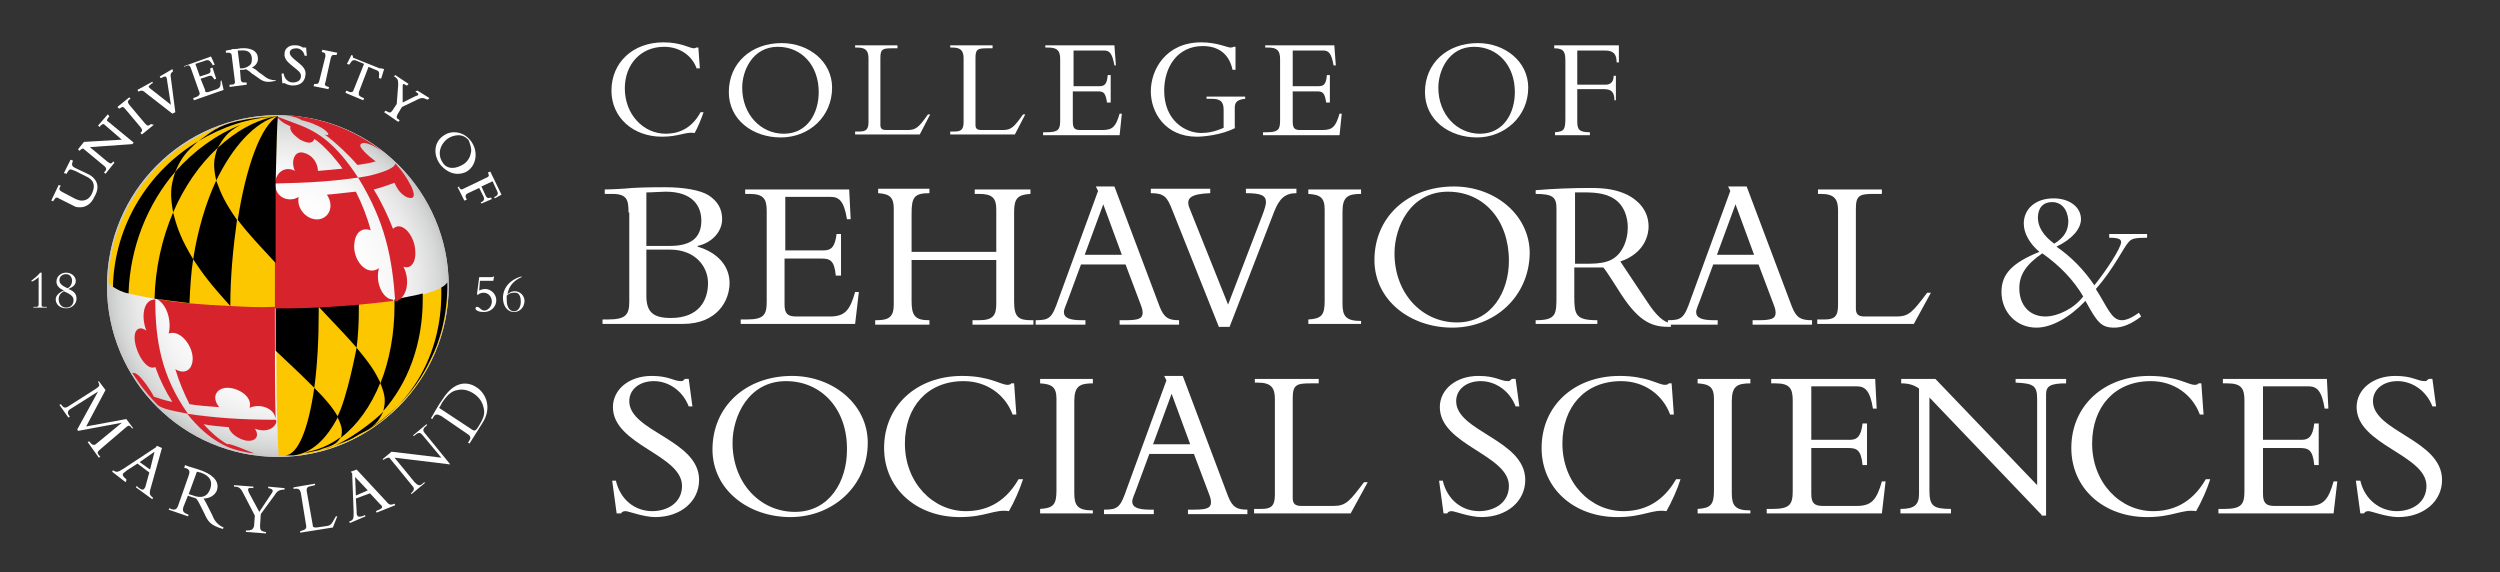 <?xml version="1.0" encoding="utf-8"?>
<!-- Generator: Adobe Illustrator 24.0.3, SVG Export Plug-In . SVG Version: 6.00 Build 0)  -->
<svg version="1.1" id="Layer_1" xmlns="http://www.w3.org/2000/svg" xmlns:xlink="http://www.w3.org/1999/xlink" x="0px" y="0px"
	 viewBox="0 0 336.5 77" style="enable-background:new 0 0 336.5 77;" xml:space="preserve">
<rect x="0" y="0" width="336.5" height="77" fill="#333333" stroke="none"/>
<style type="text/css">
	.st0{fill:#FFFFFF;}
	.st1{fill:url(#SVGID_1_);}
	.st2{fill:#C9C9CA;}
	.st3{fill:#FDC700;}
	.st4{fill:#D7242C;}
</style>
<g>
	<g>
		<g>
			<path class="st0" d="M93.8,9.3c-0.6-1.8-2.3-3-4.4-3c-3.2,0-5.3,2.4-5.3,5.6c0,3.5,2.5,6.1,5.5,6.1c1.5,0,3.4-0.5,4.7-2.9h0.4
				c-0.3,0.9-0.8,2.1-1.2,2.8c-1.2-0.2-2.1,0.5-4.4,0.5c-3.9,0-6.8-2.6-6.8-6.2c0-3.8,2.9-6.5,7-6.5c2.4,0,3.5,0.8,4.1,0.8
				c0.2,0,0.3-0.1,0.3-0.1H94l0.2,2.8H93.8z"/>
			<path class="st0" d="M105.1,18.5c-3.8,0-7-2.4-7-6.1c0-3.9,3-6.6,7.1-6.6c3.7,0,6.8,2.5,6.8,6C112,15.7,108.9,18.5,105.1,18.5z
				 M104.7,6.3c-3.4,0-4.8,3.2-4.8,5.5c0,3.6,2.5,6.2,5.6,6.2c3.2,0,4.7-2.8,4.7-5.6C110.2,8.8,107.9,6.3,104.7,6.3z"/>
			<path class="st0" d="M123.8,18.1h-8.7v-0.4h0.6c0.9,0,1.2-0.3,1.2-1.3V7.9c0-1-0.3-1.5-1.5-1.5h-0.3V6.1h5.7v0.4h-0.7
				c-1.3,0-1.6,0.1-1.6,1.3v9c0,0.5,0.2,0.7,0.8,0.7h2.9c1.1,0,1.5-0.4,2.7-2.1h0.3L123.8,18.1z"/>
			<path class="st0" d="M136.6,18.1h-8.7v-0.4h0.6c0.9,0,1.2-0.3,1.2-1.3V7.9c0-1-0.3-1.5-1.5-1.5h-0.3V6.1h5.7v0.4h-0.7
				c-1.3,0-1.6,0.1-1.6,1.3v9c0,0.5,0.2,0.7,0.8,0.7h2.9c1.1,0,1.5-0.4,2.7-2.1h0.3L136.6,18.1z"/>
			<path class="st0" d="M149.4,13.8h-0.4c-0.2-1.4-0.5-1.5-1.3-1.5h-3.3v4.1c0,0.9,0.3,1.1,1,1.1h3c1.4,0,1.8-0.5,2.3-2.2h0.3
				l-0.3,2.9h-10.3v-0.4h0.5c1.6,0,1.8-0.4,1.8-1.6V8c0-1.1-0.3-1.6-1.6-1.6h-0.4V6.1h9.3l0.2,2.7H150c-0.3-1.7-0.7-2-1.4-2h-4.1
				v4.8h3.5c0.7,0,1-0.3,1.1-1.5h0.4V13.8z"/>
			<path class="st0" d="M166.3,17.2c-1.9,1-4.4,1.2-5.2,1.2c-4.3,0-6.2-3.3-6.2-6.1c0-2.9,2-6.6,6.8-6.6c2.1,0,3.5,0.7,3.9,0.7
				c0.2,0,0.3,0,0.4-0.1h0.3v3.1h-0.4c-0.5-2.4-2.2-3.2-4-3.2c-3.4,0-5.2,2.8-5.2,6c0,4,2.8,5.7,5,5.7c0.9,0,1.9-0.2,3-0.7v-2.4
				c0-1.1-0.4-1.5-1.6-1.5h-0.7V13h5.2v0.3c-1,0.1-1.4,0.4-1.4,1.2V17.2z"/>
			<path class="st0" d="M178.9,13.8h-0.4c-0.2-1.4-0.5-1.5-1.3-1.5H174v4.1c0,0.9,0.3,1.1,1,1.1h3c1.4,0,1.8-0.5,2.3-2.2h0.3
				l-0.3,2.9H170v-0.4h0.5c1.6,0,1.8-0.4,1.8-1.6V8c0-1.1-0.3-1.6-1.6-1.6h-0.4V6.1h9.3l0.2,2.7h-0.3c-0.3-1.7-0.7-2-1.4-2H174v4.8
				h3.5c0.7,0,1-0.3,1.1-1.5h0.4V13.8z"/>
			<path class="st0" d="M198.8,18.5c-3.8,0-7-2.4-7-6.1c0-3.9,3-6.6,7.1-6.6c3.7,0,6.8,2.5,6.8,6C205.7,15.7,202.5,18.5,198.8,18.5z
				 M198.4,6.3c-3.4,0-4.8,3.2-4.8,5.5c0,3.6,2.5,6.2,5.6,6.2c3.2,0,4.7-2.8,4.7-5.6C203.9,8.8,201.6,6.3,198.4,6.3z"/>
			<path class="st0" d="M217.6,13.5h-0.3c0-1.1-0.4-1.5-1.4-1.5h-3.6v4.3c0,1.1,0.2,1.5,1.7,1.5v0.4h-4.7v-0.4
				c1.2-0.1,1.4-0.3,1.4-1.9V8.3c0-1.2-0.1-1.8-1.5-1.8V6.1h8.7v2.3h-0.3c0-1.1-0.4-1.6-1.6-1.6h-3.7v4.6h3.8c0.7,0,1.1-0.4,1.1-1.2
				h0.3V13.5z"/>
			<path class="st0" d="M84.6,28.6c0-1.7-0.2-2.5-2.2-2.5h-1v-0.6c0.8,0,2.8-0.1,3.7-0.2c1.6-0.1,3.8-0.1,4.4-0.1
				c2.6,0,4.8,0.4,5.9,1.1c1.2,0.8,1.8,1.8,1.8,3.2c0,1.7-1.4,3.2-3.3,3.6v0.1c2.7,0.8,4.3,2.6,4.3,4.9c0,2.3-1.6,5.5-6.3,5.5H81.1
				v-0.6h0.7c2.4,0,2.9-0.6,2.9-2.4V28.6z M87,33.1h3.2c2.8,0,4.2-1.1,4.2-3.4c0-2-1.2-3.9-4.8-3.9c-0.6,0-1.8,0.1-2.6,0.1V33.1z
				 M87,39.8c0,2.2,0.9,3,3.3,3c3.8,0,5-2.4,5-4.7c0-2.2-1.7-4.5-5.1-4.5H87V39.8z"/>
			<path class="st0" d="M113.1,37.1h-0.6c-0.2-2.1-0.8-2.3-2-2.3h-4.9V41c0,1.3,0.5,1.6,1.6,1.6h4.5c2,0,2.7-0.8,3.4-3.3h0.5
				l-0.5,4.3H99.7v-0.6h0.8c2.3,0,2.7-0.6,2.7-2.4V28.4c0-1.6-0.4-2.3-2.3-2.3h-0.6v-0.6h14l0.2,4h-0.5c-0.4-2.5-1.1-3-2.2-3h-6.1
				v7.2h5.2c1,0,1.5-0.5,1.7-2.2h0.6V37.1z"/>
			<path class="st0" d="M122.7,35v5.5c0,1.9,0.4,2.6,2.3,2.6h0.1v0.6h-7.3v-0.6h0.2c1.7,0,2.3-0.5,2.3-2.1V28.1c0-1.5-0.5-2-2.1-2.1
				v-0.6h6.9v0.6c-2.1,0-2.4,0.6-2.4,2.8v5.1h11.4v-5.7c0-1.5-0.5-2.1-2.3-2.1h-0.6v-0.6h7.5v0.6c-1.7,0.1-2.2,0.6-2.2,2.4v12.1
				c0,2.1,0.6,2.5,2.3,2.5h0.3v0.6h-8.2v-0.6h0.9c1.9,0,2.3-0.7,2.3-2.2V35H122.7z"/>
			<path class="st0" d="M145.5,35.6l-1.7,4.6c-0.2,0.6-0.6,1.4-0.6,1.8c0,0.8,0.8,1.1,2.4,1.1h0.5v0.6h-6.7v-0.6
				c1.9,0,2.2-0.3,3.1-2.9l5.3-14.5l-0.3-0.6h2.5l6.1,16.2c0.6,1.5,1.2,1.8,2.6,1.8v0.6h-8v-0.6h0.8c1.7,0,2.3-0.2,2.3-1
				c0-0.5-0.2-0.9-0.3-1.2l-2-5.3H145.5z M148.5,27.5l-2.5,6.8h5L148.5,27.5z"/>
			<path class="st0" d="M164.1,44.1l-6.3-15.8c-0.7-1.8-1.1-2.3-2.9-2.3v-0.6h8v0.6c-2.7,0.1-3.3,0.7-2.8,2l5.2,13l4.6-12
				c0.3-0.8,0.5-1.4,0.5-1.8c0-0.9-0.7-1.2-2.7-1.2v-0.6h6.8v0.6c-1.5,0-2.3,0.7-3,2.5l-6,15.5H164.1z"/>
			<path class="st0" d="M183.2,43.6h-7.1v-0.6c1.8-0.1,2.2-0.6,2.2-2.5V28.2c0-1.6-0.6-2-2.2-2.1v-0.6h7.1v0.6
				c-1.8,0-2.5,0.4-2.5,2.4v12.4c0,1.7,0.5,2.3,2.5,2.3V43.6z"/>
			<path class="st0" d="M195.5,44.1c-5.7,0-10.5-3.7-10.5-9.1c0-5.8,4.5-9.9,10.7-9.9c5.5,0,10.2,3.8,10.2,9
				C205.8,40,201.1,44.1,195.5,44.1z M194.9,25.8c-5.1,0-7.2,4.8-7.2,8.3c0,5.4,3.7,9.3,8.4,9.3c4.7,0,7-4.2,7-8.3
				C203.1,29.6,199.7,25.8,194.9,25.8z"/>
			<path class="st0" d="M224.8,44c-2.2,0-4-0.4-6.6-4.4c-0.4-0.6-2-3.2-2.4-3.6h-3.9v3.9c0,2.5,0.2,3.2,3.1,3.2v0.5h-8.3v-0.5
				c2.8,0,2.8-0.8,2.8-3.3V28.1c0-1.5-0.4-2-2.8-2v-0.5c2.4-0.2,4.9-0.3,7.4-0.3c2.3,0,3.6,0.3,4.9,0.9c1.2,0.6,2.9,1.9,2.9,4.3
				c0,0.8-0.3,3.5-3.8,4.7l3.6,5.4c1.3,2,2.3,2.8,3.2,2.9V44z M211.9,35.5h1.2c1.3,0,2.2,0,3.2-0.3c2-0.6,2.8-2.8,2.8-4.6
				c0-1.2-0.4-3.2-2.3-4.1c-1.4-0.7-3.2-0.6-4.8-0.6V35.5z"/>
			<path class="st0" d="M230.6,35.6l-1.7,4.6c-0.2,0.6-0.6,1.4-0.6,1.8c0,0.8,0.8,1.1,2.4,1.1h0.5v0.6h-6.7v-0.6
				c1.9,0,2.2-0.3,3.1-2.9l5.3-14.5l-0.3-0.6h2.5l6.1,16.2c0.6,1.5,1.2,1.8,2.7,1.8v0.6h-8v-0.6h0.8c1.7,0,2.3-0.2,2.3-1
				c0-0.5-0.2-0.9-0.3-1.2l-2-5.3H230.6z M233.6,27.5l-2.5,6.8h5L233.6,27.5z"/>
			<path class="st0" d="M257.6,43.6h-13v-0.6h1c1.3,0,1.8-0.4,1.8-1.9V28.3c0-1.5-0.5-2.2-2.3-2.2h-0.4v-0.6h8.6v0.6h-1.1
				c-1.9,0-2.4,0.2-2.4,2v13.4c0,0.8,0.3,1.1,1.2,1.1h4.3c1.7,0,2.2-0.7,4.1-3.2h0.5L257.6,43.6z"/>
			<path class="st0" d="M289,31.5V32c-1.6,0-2.1,0.1-2.5,0.6c-0.6,0.6-2,3.6-4.4,6.3c1.6,2.5,2.1,4.2,3.5,4.2c0.6,0,1.3-0.3,2.3-1
				l0.3,0.5c-1.3,1-2.5,1.5-3.6,1.5c-1.8,0-2.3-0.7-3.9-3.6c-2.2,2.3-4.6,3.6-6.6,3.6c-2.7,0-4.7-2.1-4.7-4.8c0-2.4,1.4-3.9,5.1-5.4
				c-1.3-1.1-2.1-2.5-2.1-3.8c0-2,1.6-3.4,4-3.4c2.2,0,3.7,1.2,3.7,2.8c0,1.3-1.2,2.7-3.3,3.7c1.9,1.3,3.7,3.1,5.1,5.2
				c1.4-1.7,3.6-5,3.6-5.8c0-0.4-0.3-0.6-1.6-0.6v-0.5H289z M275.3,42.6c1.7,0,3.9-1.1,5.1-2.7c-1.3-2.2-3.1-4.1-5.5-5.8
				c-2.2,1.5-3.1,2.9-3.1,4.7C271.8,41.1,273.2,42.6,275.3,42.6z M276.2,27.2c-1.2,0-1.9,0.8-1.9,2.1c0,1.2,0.7,2.4,2.2,3.5
				c1.3-0.8,1.9-1.7,1.9-3.1C278.3,28.2,277.5,27.2,276.2,27.2z"/>
			<path class="st0" d="M82.9,64.7c0.6,2.6,2.6,4.1,4.9,4.1c2,0,4-1.1,4-3.4c0-4.2-9.3-5.5-9.3-10.6c0-2.4,2.2-4.2,5.2-4.2
				c2.4,0,2.9,0.7,4,0.7c0.2,0,0.3-0.1,0.5-0.3h0.5l0.5,3.7h-0.5c-0.8-2.1-2.7-3.4-4.7-3.4c-1.9,0-3.3,1.1-3.3,2.7
				c0,4.1,9.4,5.2,9.4,10.6c0,2.9-2.5,5-5.9,5c-1.6,0-3.6-0.8-4-0.8c-0.3,0-0.5,0.1-0.6,0.3H83l-0.6-4.4H82.9z"/>
			<path class="st0" d="M106.4,69.6c-5.7,0-10.5-3.7-10.5-9.1c0-5.8,4.5-9.9,10.7-9.9c5.5,0,10.2,3.8,10.2,9
				C116.8,65.4,112.1,69.6,106.4,69.6z M105.8,51.3c-5.1,0-7.2,4.8-7.2,8.3c0,5.4,3.7,9.3,8.4,9.3c4.7,0,7-4.2,7-8.3
				C114.1,55.1,110.6,51.3,105.8,51.3z"/>
			<path class="st0" d="M136.3,55.8c-1-2.7-3.5-4.5-6.6-4.5c-4.9,0-7.9,3.5-7.9,8.4c0,5.3,3.8,9.1,8.2,9.1c2.3,0,5.1-0.8,7.1-4.3
				h0.6c-0.4,1.3-1.2,3.1-1.9,4.3c-1.9-0.3-3.1,0.8-6.6,0.8c-5.9,0-10.2-3.9-10.2-9.3c0-5.7,4.4-9.7,10.5-9.7c3.7,0,5.2,1.2,6.1,1.2
				c0.3,0,0.5-0.1,0.5-0.2h0.4l0.3,4.2H136.3z"/>
			<path class="st0" d="M147.1,69.1h-7.1v-0.6c1.8-0.1,2.2-0.6,2.2-2.5V53.7c0-1.6-0.6-2-2.2-2.1V51h7.1v0.6c-1.8,0-2.5,0.4-2.5,2.4
				v12.4c0,1.7,0.5,2.3,2.5,2.3V69.1z"/>
			<path class="st0" d="M154.7,61.1l-1.7,4.6c-0.2,0.6-0.6,1.4-0.6,1.8c0,0.8,0.8,1.1,2.4,1.1h0.5v0.6h-6.7v-0.6
				c1.9,0,2.2-0.3,3.1-2.9l5.3-14.5l-0.3-0.6h2.5l6.1,16.2c0.6,1.5,1.2,1.8,2.6,1.8v0.6h-8v-0.6h0.8c1.7,0,2.3-0.2,2.3-1
				c0-0.5-0.2-0.9-0.3-1.2l-2-5.3H154.7z M157.7,53l-2.5,6.8h5L157.7,53z"/>
			<path class="st0" d="M181.8,69.1h-13v-0.6h1c1.3,0,1.8-0.4,1.8-1.9V53.7c0-1.5-0.5-2.2-2.3-2.2h-0.4V51h8.6v0.6h-1.1
				c-1.9,0-2.4,0.2-2.4,2V67c0,0.8,0.3,1.1,1.2,1.1h4.3c1.7,0,2.2-0.7,4.1-3.2h0.5L181.8,69.1z"/>
			<path class="st0" d="M194.2,64.7c0.6,2.6,2.6,4.1,4.9,4.1c2,0,4-1.1,4-3.4c0-4.2-9.3-5.5-9.3-10.6c0-2.4,2.2-4.2,5.2-4.2
				c2.4,0,2.9,0.7,4,0.7c0.2,0,0.3-0.1,0.5-0.3h0.5l0.5,3.7h-0.5c-0.8-2.1-2.7-3.4-4.7-3.4c-1.9,0-3.3,1.1-3.3,2.7
				c0,4.1,9.3,5.2,9.3,10.6c0,2.9-2.5,5-5.9,5c-1.6,0-3.6-0.8-4-0.8c-0.3,0-0.5,0.1-0.6,0.3h-0.5l-0.6-4.4H194.2z"/>
			<path class="st0" d="M224.8,55.8c-1-2.7-3.5-4.5-6.6-4.5c-4.9,0-7.9,3.5-7.9,8.4c0,5.3,3.8,9.1,8.2,9.1c2.3,0,5.1-0.8,7.1-4.3
				h0.6c-0.4,1.3-1.2,3.1-1.9,4.3c-1.9-0.3-3.1,0.8-6.6,0.8c-5.9,0-10.2-3.9-10.2-9.3c0-5.7,4.4-9.7,10.5-9.7c3.7,0,5.2,1.2,6.1,1.2
				c0.3,0,0.5-0.1,0.5-0.2h0.4l0.3,4.2H224.8z"/>
			<path class="st0" d="M235.6,69.1h-7.1v-0.6c1.8-0.1,2.2-0.6,2.2-2.5V53.7c0-1.6-0.6-2-2.2-2.1V51h7.1v0.6c-1.8,0-2.5,0.4-2.5,2.4
				v12.4c0,1.7,0.5,2.3,2.5,2.3V69.1z"/>
			<path class="st0" d="M251.3,62.6h-0.6c-0.2-2.1-0.8-2.3-2-2.3h-4.9v6.2c0,1.3,0.5,1.6,1.6,1.6h4.5c2,0,2.7-0.8,3.4-3.3h0.5
				l-0.5,4.3h-15.5v-0.6h0.8c2.3,0,2.7-0.6,2.7-2.4V53.9c0-1.6-0.4-2.3-2.3-2.3h-0.6V51h14l0.2,4h-0.5c-0.4-2.5-1.1-3-2.2-3h-6.1
				v7.2h5.2c1,0,1.5-0.5,1.7-2.2h0.6V62.6z"/>
			<path class="st0" d="M274.8,69.3l-15.1-15.8V66c0,2.1,0.5,2.5,2.9,2.5v0.6h-6.8v-0.6h0.1c1.8,0,2.4-0.6,2.4-2V52.3
				c-0.7-0.5-1.4-0.7-2.4-0.7V51h4.6l13.7,14.3V53.7c0-1.8-0.5-2.1-2.9-2.2V51h6.8v0.6c-2.2,0-2.7,0.4-2.7,1.5v16.3H274.8z"/>
			<path class="st0" d="M296.1,55.8c-1-2.7-3.5-4.5-6.6-4.5c-4.9,0-7.9,3.5-7.9,8.4c0,5.3,3.8,9.1,8.2,9.1c2.3,0,5.1-0.8,7.1-4.3
				h0.6c-0.4,1.3-1.2,3.1-1.9,4.3c-1.9-0.3-3.1,0.8-6.6,0.8c-5.9,0-10.2-3.9-10.2-9.3c0-5.7,4.4-9.7,10.5-9.7c3.7,0,5.2,1.2,6.1,1.2
				c0.3,0,0.5-0.1,0.5-0.2h0.4l0.3,4.2H296.1z"/>
			<path class="st0" d="M312.1,62.6h-0.6c-0.2-2.1-0.8-2.3-2-2.3h-4.9v6.2c0,1.3,0.5,1.6,1.6,1.6h4.5c2,0,2.7-0.8,3.4-3.3h0.5
				l-0.5,4.3h-15.5v-0.6h0.8c2.3,0,2.7-0.6,2.7-2.4V53.9c0-1.6-0.4-2.3-2.3-2.3h-0.6V51h14l0.2,4h-0.5c-0.4-2.5-1.1-3-2.2-3h-6.1
				v7.2h5.2c1,0,1.5-0.5,1.7-2.2h0.6V62.6z"/>
			<path class="st0" d="M317.7,64.7c0.6,2.6,2.7,4.1,4.9,4.1c2,0,4-1.1,4-3.4c0-4.2-9.4-5.5-9.4-10.6c0-2.4,2.2-4.2,5.2-4.2
				c2.4,0,2.9,0.7,4,0.7c0.2,0,0.3-0.1,0.5-0.3h0.5l0.5,3.7h-0.5c-0.8-2.1-2.7-3.4-4.7-3.4c-1.9,0-3.3,1.1-3.3,2.7
				c0,4.1,9.3,5.2,9.3,10.6c0,2.9-2.5,5-5.9,5c-1.6,0-3.6-0.8-4-0.8c-0.3,0-0.5,0.1-0.6,0.3h-0.5l-0.6-4.4H317.7z"/>
		</g>
	</g>
	<g>
		<g>
			<g>
				<g>
					
						<radialGradient id="SVGID_1_" cx="38.132" cy="38.46" r="22.997" gradientTransform="matrix(1 0 0 1 -0.721 2.601006e-04)" gradientUnits="userSpaceOnUse">
						<stop  offset="0" style="stop-color:#FFFFFF"/>
						<stop  offset="0.515" style="stop-color:#FDFDFD"/>
						<stop  offset="0.7" style="stop-color:#F6F6F6"/>
						<stop  offset="0.833" style="stop-color:#E9E9EA"/>
						<stop  offset="0.939" style="stop-color:#D7D8D8"/>
						<stop  offset="1" style="stop-color:#C9C9CA"/>
					</radialGradient>
					<path class="st1" d="M37.4,61.5c-12.7,0-23-10.3-23-23c0-12.7,10.3-23,23-23c12.7,0,23,10.3,23,23
						C60.4,51.1,50.1,61.5,37.4,61.5z"/>
				</g>
				<g>
					<path class="st2" d="M37.4,61.5c-12.7,0-23-10.3-23-23c0-12.7,10.3-23,23-23c12.7,0,23,10.3,23,23
						C60.4,51.1,50.1,61.5,37.4,61.5z M37.4,15.8c-12.5,0-22.7,10.2-22.7,22.7c0,12.5,10.2,22.7,22.7,22.7
						c12.5,0,22.7-10.2,22.7-22.7C60.1,25.9,49.9,15.8,37.4,15.8z"/>
				</g>
				<path class="st3" d="M60.3,38c0,0.1-0.4,0.4-0.8,0.7c0,0,0,0,0,0c-0.6,0.3-1.4,0.6-2.5,0.9c-1.1,0.3-2.4,0.5-3.8,0.8
					c-1.4,0.2-3.1,0.4-4.8,0.5c0,0,0,0,0,0c-2.2,0.2-3.6,0.3-5.4,0.4c-1.9,0.1-3.8,0.1-5.8,0.1c0,0.3,0,0.5,0,0.8c0,1.8,0,3.5,0,5.1
					c0,8.8,0.1,8.8,0.3,14.1c12.6,0,22.8-10.2,22.8-22.8C60.3,38.5,60.3,38.1,60.3,38z"/>
				<g>
					<path d="M37.1,42.1c0,1.8,0,3.5,0,5.1c3.7,3.5,3.7,3.5,5.2,5c0.4-2.9,0.6-6.4,0.6-10.2c0-0.3,0-0.5,0-0.8
						c-2.3,0.1-3.8,0.1-5.8,0.1C37.1,41.6,37.1,41.9,37.1,42.1z"/>
					<path d="M45.5,56.1c-0.8-1.3-1.5-2.2-3.2-3.9c-0.8,5.6-2.2,9-3.9,9.1c0.1,0,0.4,0,0.5,0c0.2,0,0.4,0,0.6,0
						C41.9,61,43.9,59.2,45.5,56.1z"/>
					<path d="M48,46.8c0,0-1.3,6.9-2.6,9.3c0.7,1.4,0.7,1.9,0.5,2.8c2.2-1.7,4-4.2,5.3-7.4C50.4,49.9,49.9,49.1,48,46.8z"/>
					<path d="M41.5,60.9c0.5-0.1,0.5-0.1,1.4-0.3l0.5-0.2c1.7-0.5,2-0.8,2.5-1.6c-1.5,1.1-3.1,1.8-4.9,2.1L41.5,60.9z"/>
					<path d="M51.6,55.3c3.3-3.7,5.3-9,5.3-15c0-0.3,0-0.5,0-0.8c-1.1,0.3-2.4,0.5-3.8,0.8c0,0.3,0,0.5,0,0.8
						c0,3.9-0.7,7.5-1.9,10.5C51.9,53.3,51.9,54,51.6,55.3z"/>
					<path d="M48.3,40.9c-2.2,0.2-3.6,0.3-5.4,0.4c3.1,3.3,3.8,4,5.1,5.5c0.2-1.6,0.3-3.3,0.3-5.1C48.3,41.4,48.3,41.1,48.3,40.9z"
						/>
				</g>
				<path d="M32.4,16.8c1.3-0.5,2.5-1,5-1.2l0,0C35.7,15.8,34,16.2,32.4,16.8"/>
				<g>
					<path class="st4" d="M52.7,40.3c-1.2-0.2-2.2-2.2-1.7-4.2c-1.7,1.2-3.6-1.2-3.3-3.4c0.1-1.2,0.9-2.2,2.2-1.7
						c-0.5-1.9-1.2-3.6-2-5.2c-1.2,0.1-2.5,0.3-3.9,0.4c1.2,1.8,0,3.6-1.7,3.3c-1.2-0.2-2.4-1.5-2.1-3c-1,0.7-3.1,0.4-3.2-1.8
						c-0.1,4.6-0.1,10.6-0.1,16.8c6.1,0.1,13.2-0.6,16-1c0,0,0,0,0,0C53,40.3,52.8,40.3,52.7,40.3z"/>
				</g>
				<g>
					<path class="st4" d="M22.7,44.9c1.7-0.7,3.8,2.3,3.1,4.2c-0.3,0.9-1.2,1.2-2.2,0.6c0.5,1.7,1.2,3.3,1.9,4.7
						c1.2,0.2,2.5,0.3,4,0.4c-1.2-1.5-0.2-2.7,1.3-2.6c1.4,0.1,3.2,1.2,2.8,2.7c1.2-0.6,3.3-0.1,3.5,1.5c-0.1-3.4-0.1-8.5-0.1-14.4
						c0-0.3,0-0.5,0-0.8c-1.9,0-3.9-0.1-5.8-0.1c-4.1-0.2-6.9-0.4-10.4-1c0,0,0,0,0,0C22.6,40.8,23.1,43.4,22.7,44.9z"/>
				</g>
				<path class="st4" d="M48.2,23.9L48.2,23.9L48.2,23.9C48.2,23.9,48.2,23.9,48.2,23.9L48.2,23.9L48.2,23.9c0.3,0,0.5-0.1,0.7-0.1
					c1.3-0.2,4.3-1,4.3-1.8c0,0,1.2,1.2,2,2.8c0.1,0.2,0.2,0.3,0.3,0.6c0.1,0.3,0.2,0.6,0.2,0.8c0,0.5-0.4,0.5-0.7,0.4
					c0,0-0.1,0-0.1,0c-1.2-0.5-1.6-1.6-1.8-2c-0.6,0.2-1.6,0.6-2.4,0.8c-0.1,0-0.3,0.1-0.4,0.1c1,1.6,1.9,3.5,2.6,5.3
					c1.2-1.2,3,1,3,3.1c0.1,1.2-0.5,2.4-1.6,2c0.9,1.7,0.6,4.2-1.1,4.7C52.8,34.8,51.9,29.9,48.2,23.9L48.2,23.9L48.2,23.9"/>
				<path class="st4" d="M48.2,23.9L48.2,23.9L48.2,23.9L48.2,23.9L48.2,23.9c-2.9-4.4-5.2-6.1-8.2-7.2c-0.6-0.2-2.6-1-2.7-1l0,0
					l0,0c0.5,0.8,1.6,1.2,1.8,1.3c-0.1,0.3,0,0.8,0.9,1.5c0.1,0.1,0.3,0.2,0.4,0.3c1.5,0.8,1.8,0.2,1.9-0.1c0,0,0,0,0,0
					c0.5,0.3,1.3,1,2.3,2.1c0.6,0.7,1.1,1.3,1.5,1.9c-0.9,0.1-2.1,0.2-3.3,0.3c-0.1-1.5-1.1-2.2-1.8-2.4c-1.4-0.5-1.9,1.2-1.3,2.4
					c-1.1-0.6-2.5-0.1-2.7,1.7C41.7,24.6,44.8,24.4,48.2,23.9L48.2,23.9L48.2,23.9"/>
				<path class="st4" d="M48.5,19.7c0,0,0-0.1,0-0.2c0-0.1,0.1-0.1,0.1-0.1s0-0.1,0.1-0.1c0.2-0.1,0.9-0.2,2.8,1.1
					c-4-3.1-8.2-4.4-11.8-4.8c-0.5-0.1-1.5-0.1-1.5-0.1c1.2,0.1,1.9,0.4,2.1,0.5c0.1,0.1,0.3,0.1,0.3,0.2c0,0,0,0,0,0
					c0.2,0,0.5,0.1,0.8,0.2c0.4,0.1,0.9,0.3,1.5,0.6c0.5,0.2,1.3,0.8,1.3,1.1c-0.1,0.1-0.2,0.1-0.5,0c1.4,1,3.3,2.8,4.4,4.1
					c0.8-0.1,2-0.3,2.5-0.5C50.6,21.8,48.9,20.5,48.5,19.7z"/>
				<path class="st4" d="M25.3,55.7c-2-0.4-3.1-0.6-3.8-1c-0.1-0.1-0.2-0.1-0.2-0.1c0,0-1.1-1.1-2.1-2.4c-0.7-0.9-1.3-1.9-1.4-2
					c0,0,0.2,0,0.3,0c1,0.3,2.6,3.1,2.6,3.2c0.6,0.2,1.5,0.5,2.5,0.7c-0.9-1.4-1.7-3-2.3-4.7c-1.4,0.7-3.2-3-2.7-4.6
					c0.1-0.3,0.5-1,1.5-0.3c-0.7-1.7-0.5-4.2,1.2-4.2C20.9,45.8,21.7,50.6,25.3,55.7"/>
				<path class="st4" d="M37.2,56.8c-0.2,0.8-1.3,1.5-2.9,0.9c0.7,1,0.1,1.8-1.2,1.6c-1-0.2-2.2-1-2.3-1.8c-1.2-0.1-2.4-0.2-3.4-0.4
					c1,1.1,2,2,3.2,2.7c0.1-0.1,0.4,0,1,0.2c0.9,0.3,1.7,0.7,2.6,1c0,0-0.2,0-0.2,0c-0.7-0.1-0.8-0.1-1.2-0.2
					c-1.7-0.3-4.6-1.3-7.6-5.1h0h0l0,0c3.5,0.5,7,0.8,11.9,0.8C37.2,56.6,37.2,56.7,37.2,56.8"/>
				<path class="st3" d="M37.4,15.6c-12.2,0-22.6,10-22.8,22.4l0,0c0,0,0.1,0.3,0.6,0.6v0v0c0.5,0.3,1.2,0.6,2.1,0.9
					c1.2,0.3,2.4,0.5,3.5,0.7l0,0c3.5,0.6,6.3,0.8,10.4,1c1.9,0.1,3.9,0.2,5.8,0.1c0-1.2,0-7.8,0-14.2c0-0.8,0-1.7,0-2.6
					C37.2,20.4,37.3,16.2,37.4,15.6L37.4,15.6z"/>
				<path d="M48.3,58.5C47,59.3,46.8,59.3,45,60c-0.5,0.2-0.9,0.3-1.4,0.5c3.1-0.8,7.3-4.3,8-5.1c-0.4,0.8-0.7,1.4-1.6,2.1
					C49.8,57.7,48.7,58.3,48.3,58.5z"/>
				<path d="M17.3,39.5c-1-0.2-1.6-0.6-2.1-0.9C15.4,30.3,20,23,26.7,19c-1.6,1.4-2.3,2.2-3.1,4.1C19.9,27.4,17.5,33.2,17.3,39.5"/>
				<path d="M26.7,19c1.7-1.2,2.6-2.1,5.3-2.7c1.9-0.4,3.5-0.6,5.3-0.6l0,0C33.5,15.8,29.9,17.1,26.7,19"/>
				<path d="M25.5,40.8c-1.7-0.2-3.2-0.4-4.7-0.6c0.1-4.1,1-8.1,2.5-11.6c0.6,2.3,1.1,3.6,2.7,6.3C25.7,36.8,25.6,38.8,25.5,40.8"/>
				<path d="M37.1,24.6c0,2.5,0,5.1,0,7.1c0,2,0,3.4,0,3.7c-2.2-2.4-3.5-3.7-5.1-5.8c1.1-7.1,3.1-12.7,5.4-14l0,0l0,0
					C37.3,16.3,37.2,20.3,37.1,24.6z"/>
				<g>
					<path d="M29.1,24.3c-1.4,3-2.5,6.7-3.1,10.6c1.4,2.1,2.3,3.3,5,6.3c0-4.1,0.4-8,0.9-11.6C30.3,27.3,29.8,26.2,29.1,24.3z"/>
				</g>
				<path d="M59.4,38.7c0,0.3,0,0.5,0,0.8c0,8.1-3.9,14.8-10.1,18.5l-0.2,0.1c2.9-1.8,6.6-4.8,8.9-9.8c2.5-4.9,2.2-10.3,2.2-10.3
					C60.1,38.2,59.8,38.5,59.4,38.7z"/>
				<g>
					<path d="M32.4,16.8c-3.3,1.3-6.3,3.5-8.8,6.3c-0.7,2.1-0.7,3.2-0.3,5.5c1.5-3.5,3.6-6.5,6-8.7C30.1,18.6,30.5,17.8,32.4,16.8z"
						/>
				</g>
				<path d="M29.1,24.3c-0.4-1.9-0.4-2.8,0.2-4.4c2.4-2.2,5.1-3.8,8.1-4.3C34.2,16.5,31.3,19.8,29.1,24.3"/>
			</g>
			<g>
				<g>
					<path class="st0" d="M12,23.5l-1.9-0.9c-0.4-0.2-0.5-0.4-0.3-0.9l0-0.1l-0.3-0.1l-0.9,1.8L9,23.4l0-0.1
						c0.2-0.3,0.3-0.5,0.5-0.5c0.1,0,0.3,0.1,0.6,0.2l1.6,0.8c1.2,0.6,1,1.5,0.7,2.2c-0.3,0.7-0.8,1-1.4,1c-0.3,0-0.5-0.1-0.8-0.2
						l-1.9-1c-0.3-0.2-0.4-0.3-0.2-0.7l0.1-0.1l-0.3-0.1L6.9,27l0.3,0.1l0-0.1c0.2-0.3,0.3-0.4,0.4-0.4c0.1,0,0.2,0,0.3,0.1l2,1
						c0.3,0.2,0.6,0.2,0.9,0.2c0.8,0,1.5-0.5,1.9-1.4C13.6,25,12.9,24,12,23.5z"/>
					<path class="st0" d="M14.4,16.2c0-0.1,0.1-0.3,0.3-0.5l0-0.1l-0.2-0.2l-1.3,1.5l0.2,0.2l0,0c0.2-0.3,0.4-0.4,0.5-0.4
						c0.1,0,0.2,0.1,0.3,0.2l2.2,1.9l-5.1,0.3l-0.8,1l0.2,0.2l0,0c0.2-0.2,0.3-0.3,0.5-0.3l2.9,2.4c0.2,0.2,0.3,0.4,0,0.7l-0.1,0.1
						l0.2,0.2l1.2-1.5l-0.2-0.2l0,0.1C15.1,21.9,15,22,14.9,22l0,0c-0.1,0-0.2-0.1-0.4-0.2l-2.4-2l5.7-0.4l0.2-0.2l-3.4-2.8
						C14.4,16.3,14.4,16.2,14.4,16.2z"/>
					<path class="st0" d="M20.3,16.7c-0.2,0.2-0.3,0.2-0.4,0.2c-0.1,0-0.2-0.1-0.4-0.3l-2.1-2.5c-0.3-0.4-0.2-0.5,0.1-0.8l0.1,0
						l-0.2-0.2l-1.6,1.3l0.2,0.2l0.1,0c0.2-0.1,0.3-0.2,0.4-0.2c0.1,0,0.2,0.1,0.3,0.2l2.1,2.5c0.3,0.4,0.3,0.5,0,0.8l0,0l0.2,0.2
						l1.6-1.3L20.3,16.7L20.3,16.7z"/>
					<path class="st0" d="M23.3,9.6L23.3,9.6l-0.1-0.3l-1.7,1l0.1,0.2l0.1,0c0.2-0.1,0.4-0.2,0.5-0.2c0.1,0,0.1,0,0.2,0.1
						c0,0.1,0.1,0.2,0.1,0.5l0.5,3.2l-2.8-2.2c-0.1-0.1-0.2-0.2-0.2-0.2c0-0.1,0.2-0.3,0.5-0.5l0.1,0l-0.1-0.2l-2,1.1l0.1,0.2l0.1,0
						c0.2-0.1,0.3-0.1,0.4-0.1c0.1,0,0.3,0.1,0.5,0.3l3.6,2.8l0.4-0.2L23,10.5C22.9,10,23,9.8,23.3,9.6z"/>
					<path class="st0" d="M29.7,10.9L29.7,10.9c0,0.8-0.1,0.9-0.5,1.1L28,12.4c-0.1,0-0.2,0-0.2,0c-0.1,0-0.2,0-0.2-0.3L27,10.6
						l1.2-0.4c0.1,0,0.2,0,0.2,0c0.1,0,0.2,0.1,0.4,0.4l0,0.1l0.3-0.1l-0.5-1.5l-0.3,0.1l0,0.1c0.1,0.4,0,0.5-0.2,0.6l-1.2,0.4
						l-0.6-1.7l1.5-0.5c0.1,0,0.1,0,0.2,0c0.1,0,0.3,0.1,0.6,0.6l0,0.1l0.3-0.1l-0.5-1.1l-3.6,1.3L24.8,9L25,8.9
						c0.1,0,0.2-0.1,0.3-0.1c0.2,0,0.3,0.1,0.4,0.4l1.1,3.1c0.1,0.2,0.1,0.4,0,0.5c-0.1,0.1-0.2,0.2-0.5,0.3l-0.3,0.1l0.1,0.3l4-1.4
						l-0.3-1.3L29.7,10.9z"/>
					<path class="st0" d="M37.1,10.8c-0.5,0-1-0.1-1.6-0.6l-0.7-0.5c-0.3-0.3-0.6-0.5-0.9-0.6c0.6-0.3,0.9-0.8,0.8-1.4
						c-0.1-0.9-1-1.3-2.3-1.2c-0.5,0.1-0.7,0.1-1,0.1c-0.1,0-0.2,0-0.3,0.1c-0.3,0-0.5,0.1-0.6,0.1l-0.1,0l0,0.3l0.2,0
						c0.1,0,0.1,0,0.2,0c0.2,0,0.4,0.1,0.4,0.5l0.4,3.2c0.1,0.5-0.1,0.6-0.5,0.6l-0.2,0l0,0.3l2.3-0.3l0-0.3l-0.2,0
						c-0.1,0-0.1,0-0.2,0c-0.2,0-0.4-0.1-0.4-0.5l-0.1-1.2c0.1,0,0.2,0,0.3,0c0.2,0,0.3,0,0.5-0.1h0c0.1,0.1,0.4,0.2,0.8,0.6
						l0.6,0.4c0.8,0.6,1.2,0.9,2.5,0.6l0.1,0L37.1,10.8L37.1,10.8z M33.9,7.8c0,0.4,0,0.7-0.2,0.9c-0.2,0.2-0.5,0.4-1,0.5l-0.1,0
						c-0.1,0-0.2,0-0.3,0L32,6.8c0.1,0,0.2,0,0.3,0C33.3,6.7,33.8,7,33.9,7.8z"/>
					<path class="st0" d="M40,8.3c-0.5-0.4-1-0.8-1-1.2c0-0.4,0.4-0.6,0.9-0.6c0.5,0,1,0.4,1.1,1l0,0l0.3,0l-0.1-1.1l-0.2,0l0,0
						c0,0-0.1,0-0.1,0h0c-0.1,0-0.2,0-0.3-0.1c-0.2-0.1-0.4-0.2-0.8-0.2c-0.8-0.1-1.5,0.4-1.5,1.1C38.2,8,38.9,8.5,39.5,9
						c0.5,0.4,1.1,0.8,1,1.3c0,0.6-0.6,0.8-1.1,0.8c-0.6,0-1.1-0.5-1.2-1.1l0-0.1l-0.3,0l0.1,1.3l0.2,0l0,0c0,0,0,0,0.1,0h0
						c0,0,0.1,0,0.2,0.1c0.2,0.1,0.6,0.2,0.8,0.2c0.1,0,0.1,0,0.2,0h0c0.9,0,1.5-0.5,1.6-1.3C41.3,9.3,40.6,8.8,40,8.3z"/>
					<path class="st0" d="M43.3,7L43.3,7c0.5,0.1,0.5,0.2,0.5,0.6L43,10.8c-0.1,0.4-0.2,0.5-0.4,0.5c-0.1,0-0.1,0-0.2,0l-0.1,0
						l-0.1,0.3l2,0.4l0.1-0.3l-0.1,0c-0.2-0.1-0.4-0.1-0.4-0.2c-0.1-0.1-0.1-0.2,0-0.4l0.7-3.2c0.1-0.4,0.2-0.5,0.4-0.5
						c0.1,0,0.2,0,0.3,0l0.1,0l0.1-0.3l-2-0.4L43.3,7z"/>
					<path class="st0" d="M51.3,9.2C51.3,9.2,51.3,9.2,51.3,9.2c-0.1,0-0.1,0-0.2,0l-3.5-1.4c0,0-0.1,0-0.1-0.1c0,0,0,0,0-0.1l0-0.1
						l-0.2-0.1l-0.6,1.2l0.3,0.1l0,0c0.3-0.4,0.4-0.6,0.6-0.6c0,0,0.1,0,0.2,0l1.2,0.5l-1.4,3.5c-0.1,0.3-0.2,0.3-0.4,0.3
						c-0.1,0-0.2,0-0.3-0.1l-0.3-0.1l-0.1,0.3l2.4,1l0.1-0.3l-0.3-0.1c-0.2-0.1-0.3-0.2-0.4-0.3c0-0.1,0-0.2,0-0.4L49.6,9l1.2,0.5
						c0.2,0.1,0.3,0.3,0.2,0.9l0,0.1l0.3,0.1l0.4-1.3L51.3,9.2L51.3,9.2z"/>
					<path class="st0" d="M55.9,12.3L55.9,12.3c0.3,0.2,0.4,0.3,0.4,0.4c0,0.1-0.1,0.2-0.3,0.2l-1.8,0.9l0-2.2
						c0-0.3,0.1-0.3,0.1-0.3c0.1,0,0.2,0.1,0.4,0.2l0.1,0l0.2-0.2l-1.8-1.2l-0.2,0.2l0.1,0c0.4,0.3,0.5,0.4,0.5,1.1L53.4,14
						l-0.6,0.9c-0.2,0.3-0.4,0.3-0.7,0.1l-0.2-0.1l-0.2,0.2l1.9,1.3l0.2-0.2l-0.1-0.1c-0.2-0.1-0.3-0.2-0.3-0.3c0-0.1,0-0.2,0.1-0.4
						l0.6-1l2.3-1.1c0.2-0.1,0.4-0.1,0.5-0.1c0.2,0,0.3,0.1,0.6,0.2l0.1,0l0.2-0.2l-1.6-1L55.9,12.3z"/>
					<path class="st0" d="M63.4,19c-0.6-0.8-1.4-1.2-2.3-1.2c-0.6,0-1.1,0.2-1.6,0.6c-1.1,0.9-1.2,2.5-0.2,3.8
						c0.6,0.7,1.4,1.2,2.3,1.2h0c0.6,0,1.2-0.2,1.6-0.6C64.2,21.9,64.3,20.2,63.4,19z M63.4,20.5c-0.1,0.6-0.4,1.2-1,1.6
						c-0.5,0.3-1,0.5-1.5,0.5c-0.5,0-1-0.2-1.3-0.7c-0.7-1-0.5-2.3,0.6-3.2c0.4-0.3,1-0.5,1.5-0.5c0.5,0,1,0.2,1.4,0.7
						C63.3,19.5,63.5,20,63.4,20.5z"/>
					<path class="st0" d="M66,23.1l-0.3,0.1l0,0.1c0.2,0.4,0.1,0.5-0.4,0.7l-2.7,1.3c-0.2,0.1-0.4,0.2-0.5,0.2
						c-0.1,0-0.2-0.1-0.3-0.3l0-0.1l-0.2,0.1l0.9,1.8l0.3-0.1l0-0.1c-0.1-0.2-0.2-0.4-0.1-0.5c0-0.1,0.1-0.2,0.3-0.3l1.5-0.7
						l0.6,1.2c0.1,0.3,0.1,0.5-0.3,0.7l-0.1,0l0.1,0.2l1.4-0.6l-0.1-0.2l-0.1,0c-0.3,0.1-0.4,0.1-0.6-0.2l-0.6-1.3l1.5-0.7l0.6,1.3
						c0.2,0.4,0.1,0.6-0.3,0.8l-0.1,0l0.1,0.2l0.9-0.5L66,23.1z"/>
				</g>
				<path class="st0" d="M10.4,57.8l2.8-5.1l0,0l-3.8,2.4c-0.4,0.3-0.3,0.6,0,1l-0.2,0.1L8,54.5l0.2-0.1C8.6,55,8.8,55,9.5,54.5
					l3.3-2.1c0.6-0.4,0.7-0.5,0.4-1l0.1-0.1l0.9,1.2l-2.6,4.9l5.4-1l0.9,1.2l-0.1,0.1c-0.3-0.4-0.4-0.5-0.7-0.3l-3.4,2.9
					c-0.7,0.6-0.7,0.6-0.2,1.2l-0.2,0.1l-1.5-2.1l0.2-0.1c0.3,0.4,0.6,0.7,1,0.3l3.4-2.8l0,0L10.5,58L10.4,57.8z"/>
				<path class="st0" d="M20.2,63.2l-1.4-1l2-1.4L20.2,63.2z M20.1,63.6l-0.5,1.8c0,0.1-0.1,0.3-0.2,0.4c-0.2,0.2-0.4,0.1-0.8-0.2
					l-0.2-0.2l-0.1,0.2l2.2,1.6l0.1-0.2c-0.4-0.3-0.5-0.5-0.4-1l1.6-5.7L21.1,60l-0.1,0.2l-4.4,2.9c-0.8,0.5-0.9,0.5-1.4,0.2
					l-0.1,0.2l1.8,1.4l0.1-0.2L17,64.5c-0.4-0.3-0.6-0.6-0.4-0.8c0.1-0.1,0.4-0.3,0.5-0.4l1.4-0.9L20.1,63.6z"/>
				<path class="st0" d="M26.5,63.5c0.2,0,0.3,0.1,0.5,0.1c1.4,0.5,1.6,1.3,1.3,2.2c-0.4,1.1-1.2,1.3-2.3,0.9
					c-0.2-0.1-0.4-0.1-0.6-0.2L26.5,63.5z M25.3,66.7c0.1,0.1,0.3,0.1,0.5,0.2c0.3,0.1,0.4,0.1,0.6,0.2c0.2,0.2,0.4,0.6,0.7,1.2
					l0.4,0.8c0.5,1.1,0.8,1.6,2.5,2.1l0.1-0.2c-0.7-0.3-1.2-0.8-1.5-1.6l-0.5-1c-0.3-0.6-0.5-1-0.7-1.3c0.8,0,1.5-0.4,1.8-1.1
					c0.3-1-0.2-1.9-1.9-2.6c-0.6-0.2-0.8-0.3-1.2-0.4c-0.4-0.1-1-0.3-1.2-0.4L24.8,63L25,63c0.5,0.2,0.6,0.4,0.4,1L24,68
					c-0.2,0.6-0.5,0.7-1,0.5l-0.2-0.1l-0.1,0.2l2.6,0.9l0.1-0.2l-0.2-0.1c-0.5-0.2-0.7-0.4-0.5-1L25.3,66.7z"/>
				<path class="st0" d="M36.5,66.5c0.4-0.5,0.2-0.7-0.4-0.8l0-0.2l2.2,0.2l0,0.2c-0.7,0-1,0.2-1.3,0.7l-1.9,2.6L35,70.8
					c0,0.5,0.1,0.7,0.7,0.8l0.1,0l0,0.2l-2.7-0.2l0-0.2l0.2,0c0.6,0,0.8-0.2,0.9-0.6l0.1-1.4l-1.5-2.9c-0.4-0.8-0.6-1-1.3-1l0-0.2
					l2.6,0.2l0,0.2c-0.8-0.1-0.8,0.1-0.6,0.6l1.4,2.6L36.5,66.5z"/>
				<path class="st0" d="M44.8,71l-4.4,0.7l0-0.2l0.3-0.1c0.4-0.1,0.6-0.3,0.5-0.7l-0.7-4.3c-0.1-0.5-0.3-0.7-0.9-0.6l-0.1,0l0-0.2
					l2.9-0.5l0,0.2L42,65.4c-0.6,0.1-0.8,0.2-0.7,0.8l0.8,4.5c0,0.3,0.2,0.3,0.5,0.3l1.4-0.2c0.6-0.1,0.7-0.4,1.2-1.3l0.2,0L44.8,71
					z"/>
				<path class="st0" d="M49.5,66l-1.6,0.7l-0.1-2.5L49.5,66z M49.8,66.4l1.3,1.4c0.1,0.1,0.2,0.2,0.3,0.3c0.1,0.3-0.1,0.4-0.6,0.6
					l-0.2,0.1l0.1,0.2l2.5-1l-0.1-0.2C52.6,68,52.4,68,52,67.5l-4-4.3l-0.8,0.3l0.2,0.2l0.2,5.2c0,0.9,0,1.1-0.6,1.3l0.1,0.2
					l2.1-0.9l-0.1-0.2l-0.1,0.1c-0.5,0.2-0.8,0.2-0.9,0C48,69.3,48,69,48,68.8l-0.1-1.7L49.8,66.4z"/>
				<path class="st0" d="M60.5,62.5l-7.4-0.9l2.7,3.3c0.5,0.5,0.7,0.6,1.3,0l0.1,0.1l-1.8,1.5l-0.1-0.1l0,0c0.5-0.4,0.5-0.7,0.2-1
					l-3.1-3.8c-0.3,0-0.5,0.1-0.8,0.3l-0.1-0.1l1.2-1l6.7,0.8l-2.5-3c-0.4-0.5-0.6-0.4-1.2,0.1l-0.1-0.1l1.8-1.5l0.1,0.1
					c-0.6,0.5-0.6,0.7-0.4,1l3.5,4.3L60.5,62.5z"/>
				<path class="st0" d="M59.1,54.9c0.1-0.1,0.2-0.3,0.4-0.7c0.8-1.2,1.4-1.6,2.1-1.7c0.8-0.2,1.6,0.1,2.2,0.5
					c0.9,0.6,1.2,1.4,1.3,1.9c0.2,0.8,0,1.4-0.7,2.5c-0.4,0.7-0.6,0.6-0.9,0.4L59.1,54.9z M62.9,58.4c0.5,0.3,0.5,0.6,0.2,1L63,59.6
					l0.2,0.1l1.7-2.7c1.4-2.1,0.5-4.1-0.8-4.9c-1.4-0.9-3.1-0.6-4.5,1.6c-0.3,0.4-0.6,0.9-0.9,1.4c-0.3,0.5-0.5,0.9-0.7,1.2l0.2,0.1
					l0.1-0.2c0.3-0.5,0.5-0.5,1.1-0.2L62.9,58.4z"/>
				<path class="st0" d="M5.6,36.8V41c0,0.2,0,0.3,0.3,0.3h0.4v0.1H4.5v-0.1h0.4c0.2,0,0.3-0.1,0.3-0.3v-3.7
					c-0.2,0.2-0.6,0.5-0.9,0.6l-0.1-0.1c0.4-0.3,1-0.8,1.2-1.1H5.6z"/>
				<path class="st0" d="M9.9,40.4c0,0.6-0.4,1-1,1c-0.6,0-1-0.5-1-1.1c0-0.5,0.2-0.8,0.7-1.1C9.5,39.6,9.9,39.9,9.9,40.4z
					 M10.2,37.8c0-0.6-0.6-1.1-1.3-1.1c-0.7,0-1.3,0.5-1.3,1.2c0,0.5,0.3,0.9,1,1.2c-0.7,0.3-1.1,0.7-1.1,1.2c0,0.7,0.6,1.2,1.4,1.2
					c0.8,0,1.4-0.6,1.4-1.3c0-0.6-0.3-1-1.1-1.3C9.9,38.6,10.2,38.3,10.2,37.8z M9.7,37.8c0,0.4-0.2,0.8-0.6,1
					C8.2,38.4,8,38.1,8,37.7c0-0.5,0.4-0.8,0.9-0.8C9.4,36.9,9.7,37.3,9.7,37.8z"/>
				<path class="st0" d="M64.5,37.3h1.7c0.1,0,0.2,0,0.2-0.1h0.1l-0.1,0.6h-1.8l-0.1,1.3c0.2-0.1,0.5-0.2,0.8-0.2
					c0.8,0,1.5,0.7,1.5,1.5c0,0.9-0.7,1.6-1.7,1.6c-0.6,0-1.1-0.2-1.1-0.5c0-0.1,0.1-0.2,0.2-0.2c0.4,0,0.5,0.5,1,0.5
					c0.5,0,1-0.6,1-1.2c0-0.7-0.5-1.2-1.1-1.2c-0.3,0-0.6,0.1-0.8,0.3l-0.1-0.1L64.5,37.3z"/>
				<path class="st0" d="M70.1,40.6c0,0.8-0.4,1.3-0.9,1.3c-0.5,0-1-0.4-1-1.6c0-0.2,0-0.4,0-0.5c0.4-0.4,0.8-0.4,1-0.4
					C69.8,39.3,70.1,39.8,70.1,40.6z M70.2,37.2c-1.5,0.4-2.5,1.5-2.5,2.9c0,1.1,0.6,1.9,1.5,1.9c0.8,0,1.4-0.7,1.4-1.5
					c0-0.7-0.6-1.3-1.3-1.3c-0.4,0-0.6,0.1-1,0.4c0.2-1.1,0.8-1.8,1.9-2.3L70.2,37.2z"/>
			</g>
		</g>
	</g>
</g>
</svg>
